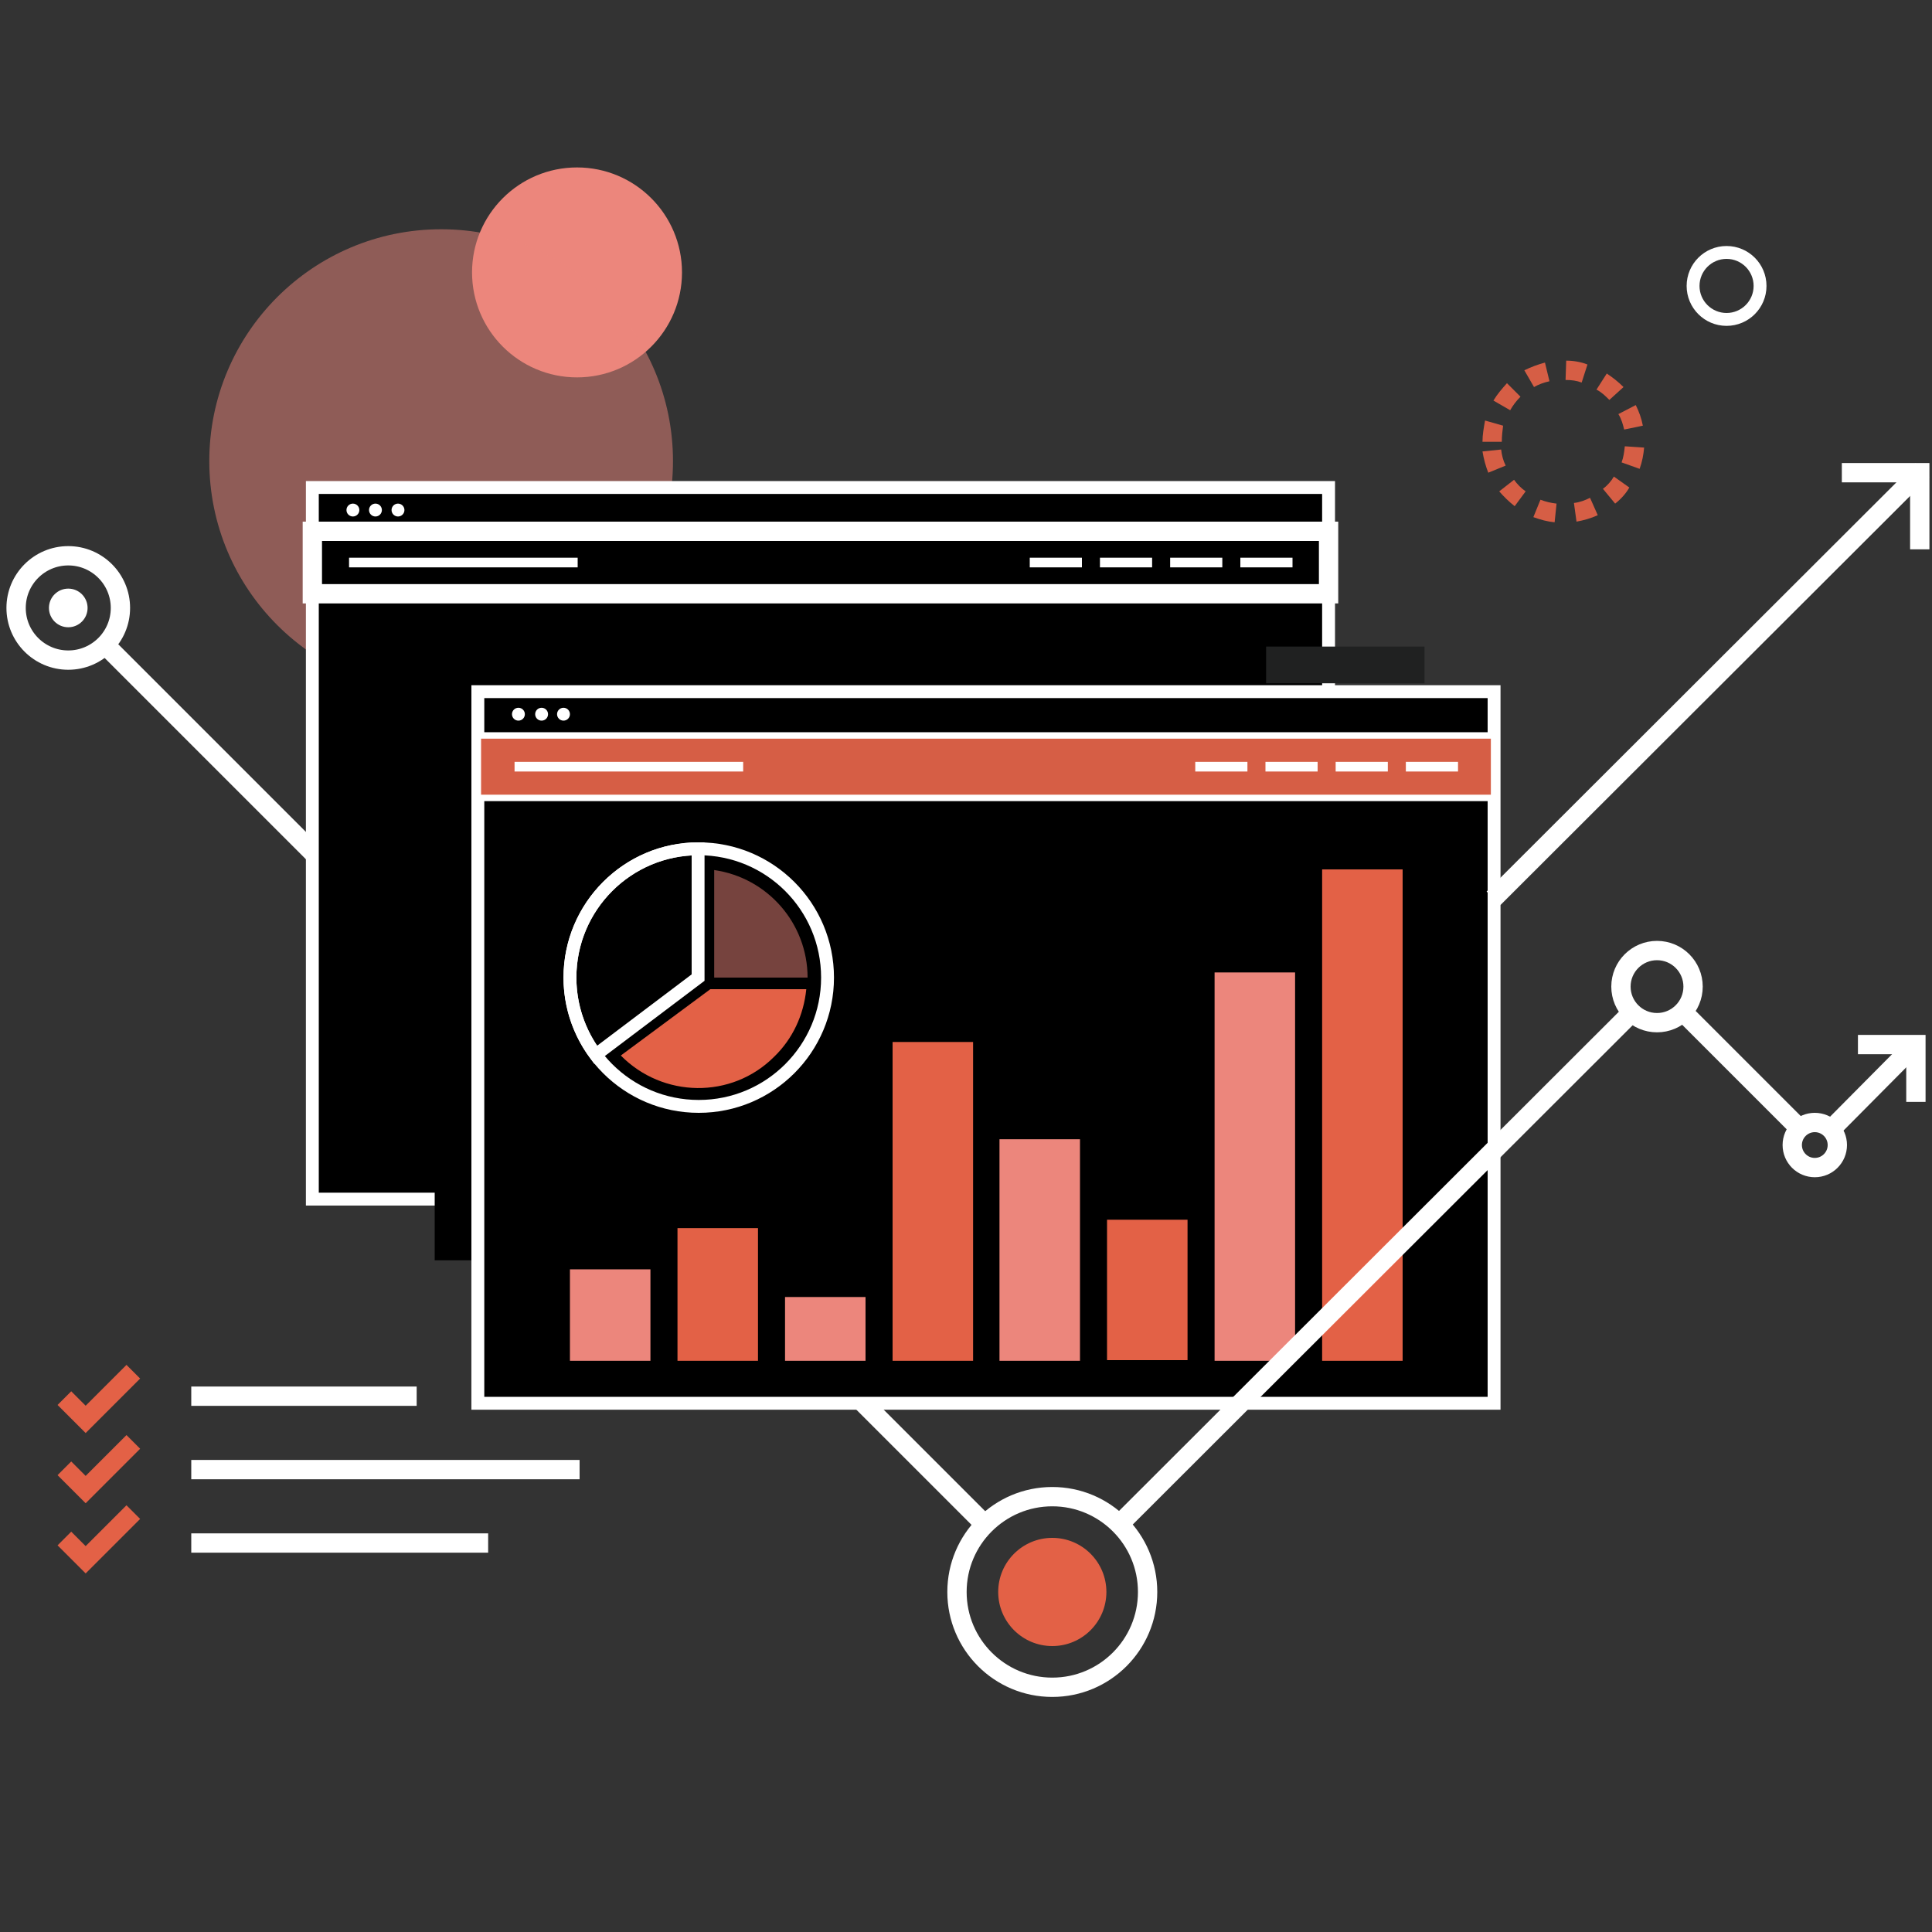 <?xml version="1.0" encoding="utf-8"?>
<!-- Generator: Adobe Illustrator 22.1.0, SVG Export Plug-In . SVG Version: 6.00 Build 0)  -->
<svg version="1.1" id="레이어_1" xmlns="http://www.w3.org/2000/svg" xmlns:xlink="http://www.w3.org/1999/xlink" x="0px"
	 y="0px" viewBox="0 0 300 300" style="enable-background:new 0 0 300 300;" xml:space="preserve">
<rect x="0" y="0" width="300" height="300" fill="#333333" stroke="none"/>
<style type="text/css">
	.st0{display:none;fill:#333333;}
	.st1{fill:#EC867C;}
	.st2{opacity:0.5;}
	.st3{fill:#D65E45;}
	.st4{fill:none;stroke:#FFFFFF;stroke-width:3;stroke-miterlimit:10;}
	.st5{stroke:#FFFFFF;stroke-width:2;stroke-miterlimit:10;}
	.st6{fill:#FFFFFF;}
	.st7{fill:#E36146;}
	.st8{fill:none;stroke:#FFFFFF;stroke-width:2;stroke-miterlimit:10;}
	.st9{fill:#D65E45;stroke:#FFFFFF;stroke-miterlimit:10;}
	.st10{fill:#202121;}
	.st11{fill:none;stroke:#E36146;stroke-width:3;stroke-miterlimit:10;}
</style>
<rect x="-67.5" y="-48.1" class="st0" width="432.2" height="408.3"/>
<g>
	<g id="그룹_152" transform="translate(1527.5 2161)">
		<circle id="타원_129" class="st1" cx="-1437.9" cy="-2118.7" r="16.3"/>
	</g>
	<g id="그룹_153" transform="translate(1527.5 2161)" class="st2">
		<circle id="타원_130" class="st1" cx="-1459" cy="-2089.4" r="36"/>
	</g>
	<path id="패스_963" class="st3" d="M241.4,81.1c-1.1-0.1-2.2-0.4-3.3-0.8l1.1-2.7c0.8,0.3,1.6,0.5,2.5,0.6L241.4,81.1z M244.8,81
		l-0.4-2.9c0.9-0.1,1.7-0.4,2.5-0.8l1.2,2.7C247,80.5,245.9,80.8,244.8,81z M235.2,78.6c-0.9-0.7-1.7-1.5-2.4-2.3l2.3-1.8
		c0.5,0.7,1.1,1.3,1.8,1.8L235.2,78.6z M250.8,78.2l-1.9-2.3c0.7-0.5,1.3-1.2,1.7-1.9l2.4,1.7C252.5,76.6,251.7,77.5,250.8,78.2z
		 M231.1,73.4c-0.4-1-0.7-2.1-0.9-3.3l2.9-0.3c0.1,0.9,0.3,1.7,0.7,2.5L231.1,73.4z M254.6,72.8l-2.8-1c0.3-0.8,0.4-1.6,0.5-2.5
		l3,0.2C255.2,70.6,255,71.7,254.6,72.8z M233.2,68.6h-3c0-1.1,0.2-2.2,0.4-3.3l2.8,0.8C233.3,66.9,233.2,67.7,233.2,68.6z
		 M252.2,66.7c-0.2-0.8-0.4-1.6-0.9-2.4l2.7-1.4c0.5,1,0.9,2.1,1.1,3.2L252.2,66.7z M234.5,63.7l-2.6-1.5c0.6-1,1.3-1.8,2.1-2.7
		l2.1,2.1C235.4,62.3,234.9,63,234.5,63.7z M249.9,62.1c-0.6-0.6-1.2-1.2-2-1.6l1.6-2.5c0.9,0.6,1.8,1.3,2.6,2.1L249.9,62.1z
		 M238.2,60.1l-1.5-2.6c1-0.5,2.1-0.9,3.2-1.2l0.7,2.9C239.7,59.4,238.9,59.7,238.2,60.1L238.2,60.1z M245.6,59.4
		c-0.8-0.3-1.6-0.4-2.5-0.4l0.1-3c1.1,0,2.3,0.2,3.3,0.6L245.6,59.4z"/>
	<line id="선_50" class="st4" x1="152.9" y1="236.7" x2="15.9" y2="99.7"/>
	<rect id="사각형_564" x="48.5" y="75.7" class="st5" width="157.8" height="110.5"/>
	<rect id="사각형_565" x="48.5" y="82.5" class="st4" width="157.8" height="9.7"/>
	<rect id="사각형_566" x="54.2" y="86.6" class="st6" width="35.5" height="1.5"/>
	<rect id="사각형_567" x="192.6" y="86.6" class="st6" width="8.1" height="1.5"/>
	<rect id="사각형_568" x="181.7" y="86.6" class="st6" width="8.1" height="1.5"/>
	<rect id="사각형_569" x="170.8" y="86.6" class="st6" width="8.1" height="1.5"/>
	<rect id="사각형_570" x="159.9" y="86.6" class="st6" width="8.1" height="1.5"/>
	<circle id="타원_131" class="st6" cx="54.8" cy="79.2" r="1"/>
	<circle id="타원_132" class="st6" cx="58.3" cy="79.2" r="1"/>
	<circle id="타원_133" class="st6" cx="61.8" cy="79.2" r="1"/>
	<rect id="사각형_571" x="74.2" y="107.4" class="st5" width="157.8" height="110.5"/>
	<rect id="사각형_572" x="88.5" y="197.1" class="st1" width="12.5" height="14.2"/>
	<rect id="사각형_573" x="105.2" y="190.7" class="st7" width="12.5" height="20.6"/>
	<rect id="사각형_574" x="121.9" y="201.4" class="st1" width="12.5" height="9.9"/>
	<rect id="사각형_575" x="138.6" y="161.8" class="st7" width="12.5" height="49.5"/>
	<rect id="사각형_576" x="155.2" y="176.9" class="st1" width="12.5" height="34.4"/>
	<rect id="사각형_577" x="171.9" y="189.4" class="st7" width="12.5" height="21.8"/>
	<rect id="사각형_578" x="188.6" y="151" class="st1" width="12.5" height="60.3"/>
	<rect id="사각형_579" x="205.3" y="135" class="st7" width="12.5" height="76.3"/>
	<circle id="타원_134" class="st8" cx="108.5" cy="151.8" r="20"/>
	<path id="패스_964" class="st8" d="M88.5,151.8c0,4.3,1.4,8.5,4,12l15.9-12v-20C97.5,131.8,88.5,140.7,88.5,151.8
		C88.5,151.7,88.5,151.7,88.5,151.8z"/>
	<path id="패스_965" class="st7" d="M110.3,153.6l-13.9,10.3c6.5,6.6,17.2,6.8,23.8,0.2c2.9-2.8,4.6-6.5,5-10.5H110.3z"/>
	<g id="그룹_154" transform="translate(1527.5 2161)" class="st2">
		<path id="패스_966" class="st1" d="M-1416.6-2009.2h14.5c0-8.4-6.2-15.5-14.5-16.7V-2009.2z"/>
	</g>
	<rect id="사각형_580" x="74.2" y="114.2" class="st9" width="157.8" height="9.7"/>
	<rect id="사각형_581" x="79.9" y="118.3" class="st6" width="35.5" height="1.5"/>
	<rect id="사각형_582" x="218.3" y="118.3" class="st6" width="8.1" height="1.5"/>
	<rect id="사각형_583" x="207.4" y="118.3" class="st6" width="8.1" height="1.5"/>
	<rect id="사각형_584" x="196.5" y="118.3" class="st6" width="8.1" height="1.5"/>
	<rect id="사각형_585" x="185.6" y="118.3" class="st6" width="8.1" height="1.5"/>
	<circle id="타원_135" class="st6" cx="80.5" cy="110.9" r="1"/>
	<circle id="타원_136" class="st6" cx="84.1" cy="110.9" r="1"/>
	<circle id="타원_137" class="st6" cx="87.5" cy="110.9" r="1"/>
	<circle id="타원_138" class="st4" cx="163.4" cy="247.2" r="14.8"/>
	<circle id="타원_139" class="st4" cx="257.3" cy="153.2" r="5.6"/>
	<circle id="타원_140" class="st8" cx="268.1" cy="44.4" r="5.2"/>
	<circle id="타원_141" class="st4" cx="281.8" cy="177.8" r="3.5"/>
	<line id="선_51" class="st4" x1="173.8" y1="236.7" x2="254" y2="156.6"/>
	<line id="선_52" class="st4" x1="261.3" y1="157.1" x2="279.9" y2="175.7"/>
	<line id="선_53" class="st4" x1="284.1" y1="175.6" x2="296.9" y2="162.7"/>
	<path id="패스_967" class="st4" d="M286,73.4h12.1v11.9"/>
	<path id="패스_968" class="st4" d="M288.5,162.2h9v8.9"/>
	<circle id="타원_142" class="st7" cx="163.4" cy="247.2" r="8.4"/>
	<circle id="타원_143" class="st4" cx="10.6" cy="94.4" r="8.1"/>
	<circle id="타원_144" class="st6" cx="10.6" cy="94.4" r="3"/>
	<rect id="사각형_586" x="67.5" y="171.1" width="5.7" height="24.6"/>
	<rect id="사각형_587" x="196.6" y="100.4" class="st10" width="24.6" height="5.7"/>
	<line id="선_54" class="st4" x1="231.9" y1="139.5" x2="298.5" y2="73"/>
	<path id="패스_969" class="st11" d="M10,217.1l3.3,3.3l7.4-7.4"/>
	<path id="패스_970" class="st11" d="M10,228l3.3,3.3l7.4-7.4"/>
	<path id="패스_971" class="st11" d="M10,238.9l3.3,3.3l7.4-7.4"/>
	<line id="선_55" class="st4" x1="29.7" y1="216.8" x2="64.7" y2="216.8"/>
	<line id="선_56" class="st4" x1="29.7" y1="239.6" x2="75.8" y2="239.6"/>
	<line id="선_57" class="st4" x1="29.7" y1="228.2" x2="90" y2="228.2"/>
</g>
</svg>
